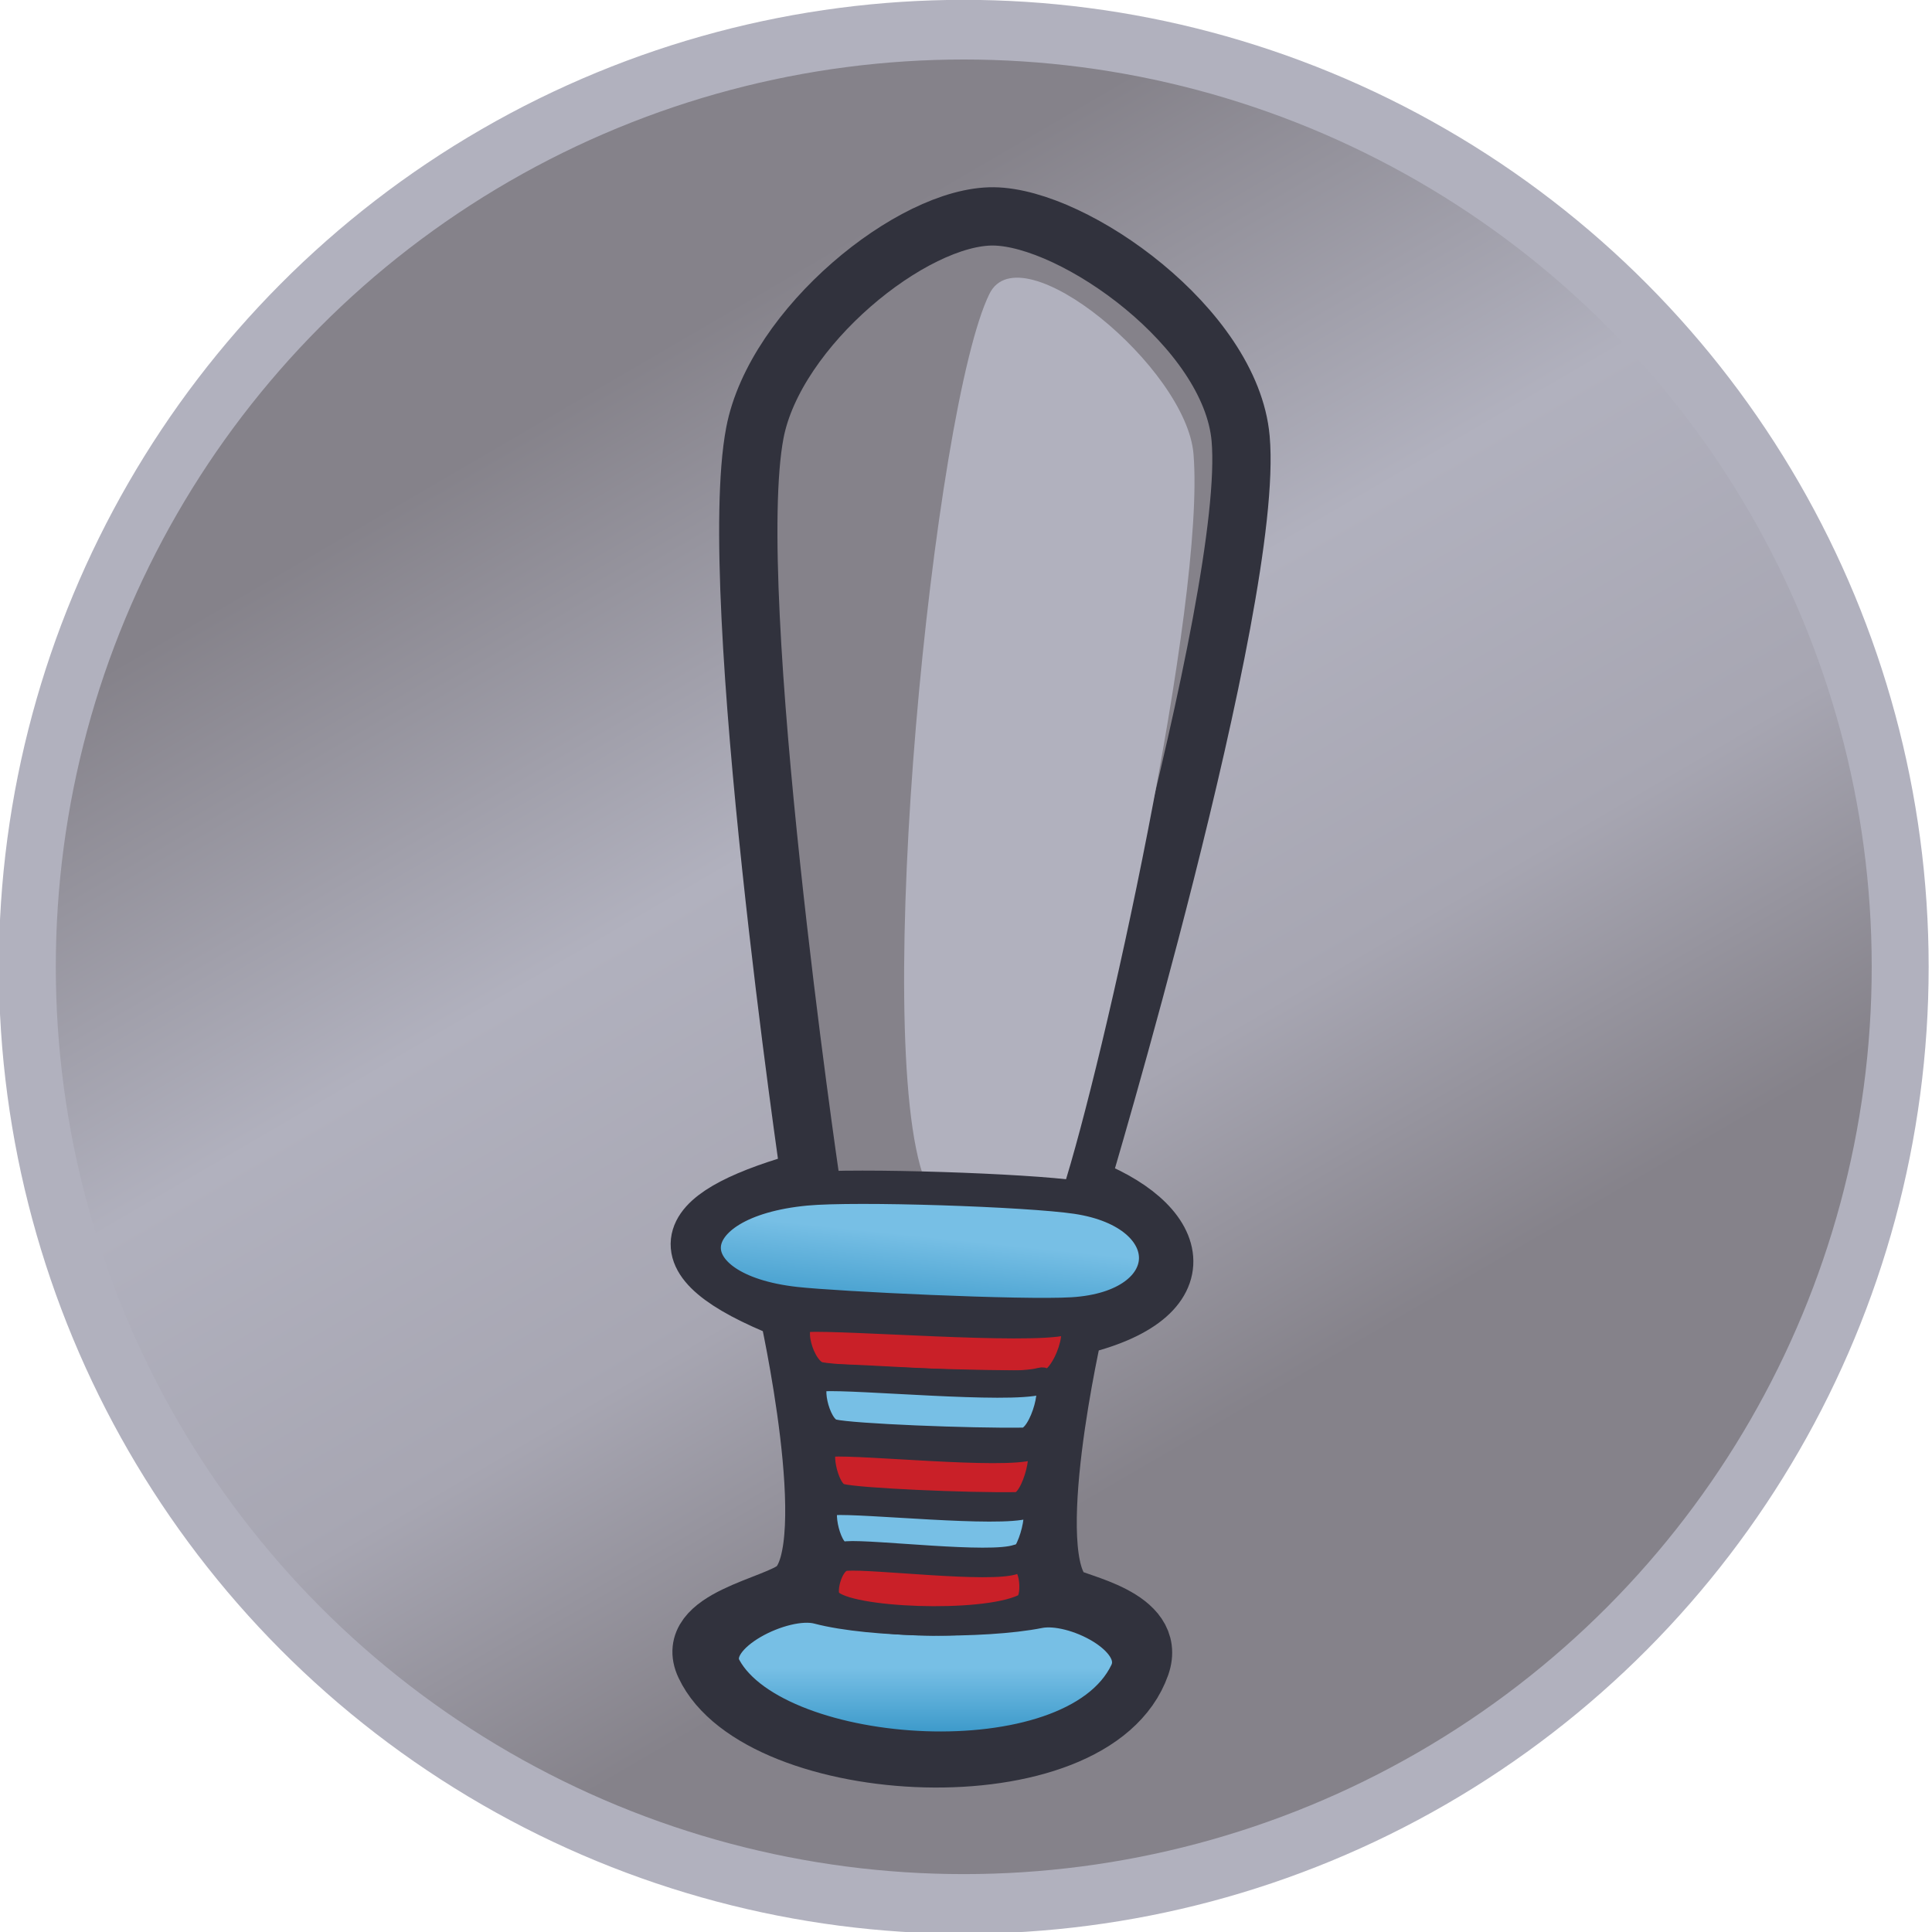 <?xml version="1.0" encoding="UTF-8" standalone="no"?>
<!DOCTYPE svg PUBLIC "-//W3C//DTD SVG 1.1//EN" "http://www.w3.org/Graphics/SVG/1.1/DTD/svg11.dtd">
<svg width="100%" height="100%" viewBox="0 0 232 232" version="1.1" xmlns="http://www.w3.org/2000/svg" xmlns:xlink="http://www.w3.org/1999/xlink" xml:space="preserve" xmlns:serif="http://www.serif.com/" style="fill-rule:evenodd;clip-rule:evenodd;stroke-linecap:round;stroke-linejoin:round;stroke-miterlimit:1.5;">
    <g transform="matrix(1,0,0,1,-335.942,-2141.66)">
        <g transform="matrix(1.007,-6.245e-17,0,1.055,-134.402,1946.62)">
            <ellipse cx="582.001" cy="294.917" rx="111.667" ry="106.667" style="fill:url(#_Linear1);stroke:rgb(177,177,190);stroke-width:6.79px;"/>
        </g>
        <g transform="matrix(1,0,0,1,63.441,1886.91)">
            <path d="M391.812,280.735C382.09,280.624 365.556,294.062 363.146,306.735C359.479,326.013 369.812,396.402 369.812,396.402C354.507,400.6 350.907,405.629 367.146,412.069C367.146,412.069 373.504,440.438 368.146,445.402C365.799,447.576 354.491,449.096 357.146,454.735C363.599,468.444 403.836,470.764 409.479,454.735C411.544,448.871 401.573,447.297 400.479,446.402C395.055,441.967 401.479,414.069 401.479,414.069C417.128,410.473 414.435,401.504 402.146,397.069C402.146,397.069 423.201,326.791 421.479,307.402C420.303,294.157 401.535,280.846 391.812,280.735Z" style="fill:rgb(133,130,138);stroke:rgb(49,50,61);stroke-width:7px;"/>
            <path d="M370.771,447.777C377.103,449.452 390.664,449.591 397.271,448.277C401.368,447.462 409.631,451.627 407.771,455.527C401.342,469.004 365.751,466.507 359.521,455.027C357.492,451.289 366.659,446.689 370.771,447.777Z" style="fill:url(#_Linear2);stroke:rgb(49,50,61);stroke-width:4px;"/>
            <g transform="matrix(1,0,0,1,-0.2,2)">
                <path d="M391.521,288.027C384.862,301.51 377.217,377.477 383.771,394.527C385.347,398.626 399.29,398.823 400.271,395.777C405.191,380.497 417.479,325.235 416.021,307.277C415.18,296.925 395.267,280.441 391.521,288.027Z" style="fill:rgb(177,177,190);"/>
            </g>
            <path d="M368.021,411.277C373.013,411.833 395.178,412.894 401.271,412.527C414.382,411.738 414.657,400.438 401.771,398.527C395.866,397.652 375.287,396.958 369.271,397.527C353.463,399.022 352.965,409.601 368.021,411.277Z" style="fill:url(#_Linear3);stroke:rgb(49,50,61);stroke-width:4px;"/>
            <g transform="matrix(1,0,0,1,0,1)">
                <path d="M369.346,412.202C367.085,412.31 368.726,418.358 370.946,418.802C373.584,419.33 390.347,419.898 397.946,419.802C400.475,419.77 402.912,411.992 400.346,412.602C395.697,413.707 374.246,411.969 369.346,412.202Z" style="fill:rgb(201,32,40);stroke:rgb(49,50,61);stroke-width:3px;"/>
            </g>
            <g transform="matrix(0.843,0,0,1,59.923,8)">
                <path d="M369.346,412.202C367.085,412.31 368.726,418.358 370.946,418.802C373.584,419.33 390.347,419.898 397.946,419.802C400.475,419.77 402.912,411.992 400.346,412.602C395.697,413.707 374.246,411.969 369.346,412.202Z" style="fill:rgb(119,191,229);stroke:rgb(49,50,61);stroke-width:3.24px;"/>
            </g>
            <g transform="matrix(0.777,0,0,1,85.345,15.8)">
                <path d="M369.346,412.202C367.085,412.31 368.726,418.358 370.946,418.802C373.584,419.33 390.347,419.898 397.946,419.802C400.475,419.77 402.912,411.992 400.346,412.602C395.697,413.707 374.246,411.969 369.346,412.202Z" style="fill:rgb(201,32,40);stroke:rgb(49,50,61);stroke-width:3.35px;"/>
            </g>
            <g transform="matrix(0.753,0,0,1,94.425,22.8)">
                <path d="M369.346,412.202C367.085,412.31 368.726,418.358 370.946,418.802C373.584,419.33 390.347,419.898 397.946,419.802C400.475,419.77 402.912,411.992 400.346,412.602C395.697,413.707 374.246,411.969 369.346,412.202Z" style="fill:rgb(119,191,229);stroke:rgb(49,50,61);stroke-width:3.39px;"/>
            </g>
            <g transform="matrix(0.656,0,0,1,131.855,29.4)">
                <path d="M369.346,412.202C367.085,412.31 365.077,416.633 366.88,418.002C369.769,420.196 394.059,420.854 401.334,418.602C403.751,417.854 402.912,411.992 400.346,412.602C395.697,413.707 374.246,411.969 369.346,412.202Z" style="fill:rgb(201,32,40);stroke:rgb(49,50,61);stroke-width:3.55px;"/>
            </g>
        </g>
    </g>
    <defs>
        <linearGradient id="_Linear1" x1="0" y1="0" x2="1" y2="0" gradientUnits="userSpaceOnUse" gradientTransform="matrix(72.79,117.57,-123.081,69.531,515.799,242.403)"><stop offset="0" style="stop-color:rgb(133,130,138);stop-opacity:1"/><stop offset="0.4" style="stop-color:rgb(177,177,190);stop-opacity:1"/><stop offset="0.72" style="stop-color:rgb(167,166,178);stop-opacity:1"/><stop offset="1" style="stop-color:rgb(133,130,138);stop-opacity:1"/></linearGradient>
        <linearGradient id="_Linear2" x1="0" y1="0" x2="1" y2="0" gradientUnits="userSpaceOnUse" gradientTransform="matrix(6.73556e-16,11,-11,6.73556e-16,384.396,455.052)"><stop offset="0" style="stop-color:rgb(119,191,229);stop-opacity:1"/><stop offset="1" style="stop-color:rgb(36,138,191);stop-opacity:1"/></linearGradient>
        <linearGradient id="_Linear3" x1="0" y1="0" x2="1" y2="0" gradientUnits="userSpaceOnUse" gradientTransform="matrix(-1.5,14.5,-14.5,-1.5,386.896,403.552)"><stop offset="0" style="stop-color:rgb(119,191,229);stop-opacity:1"/><stop offset="1" style="stop-color:rgb(36,138,191);stop-opacity:1"/></linearGradient>
    </defs>
</svg>
